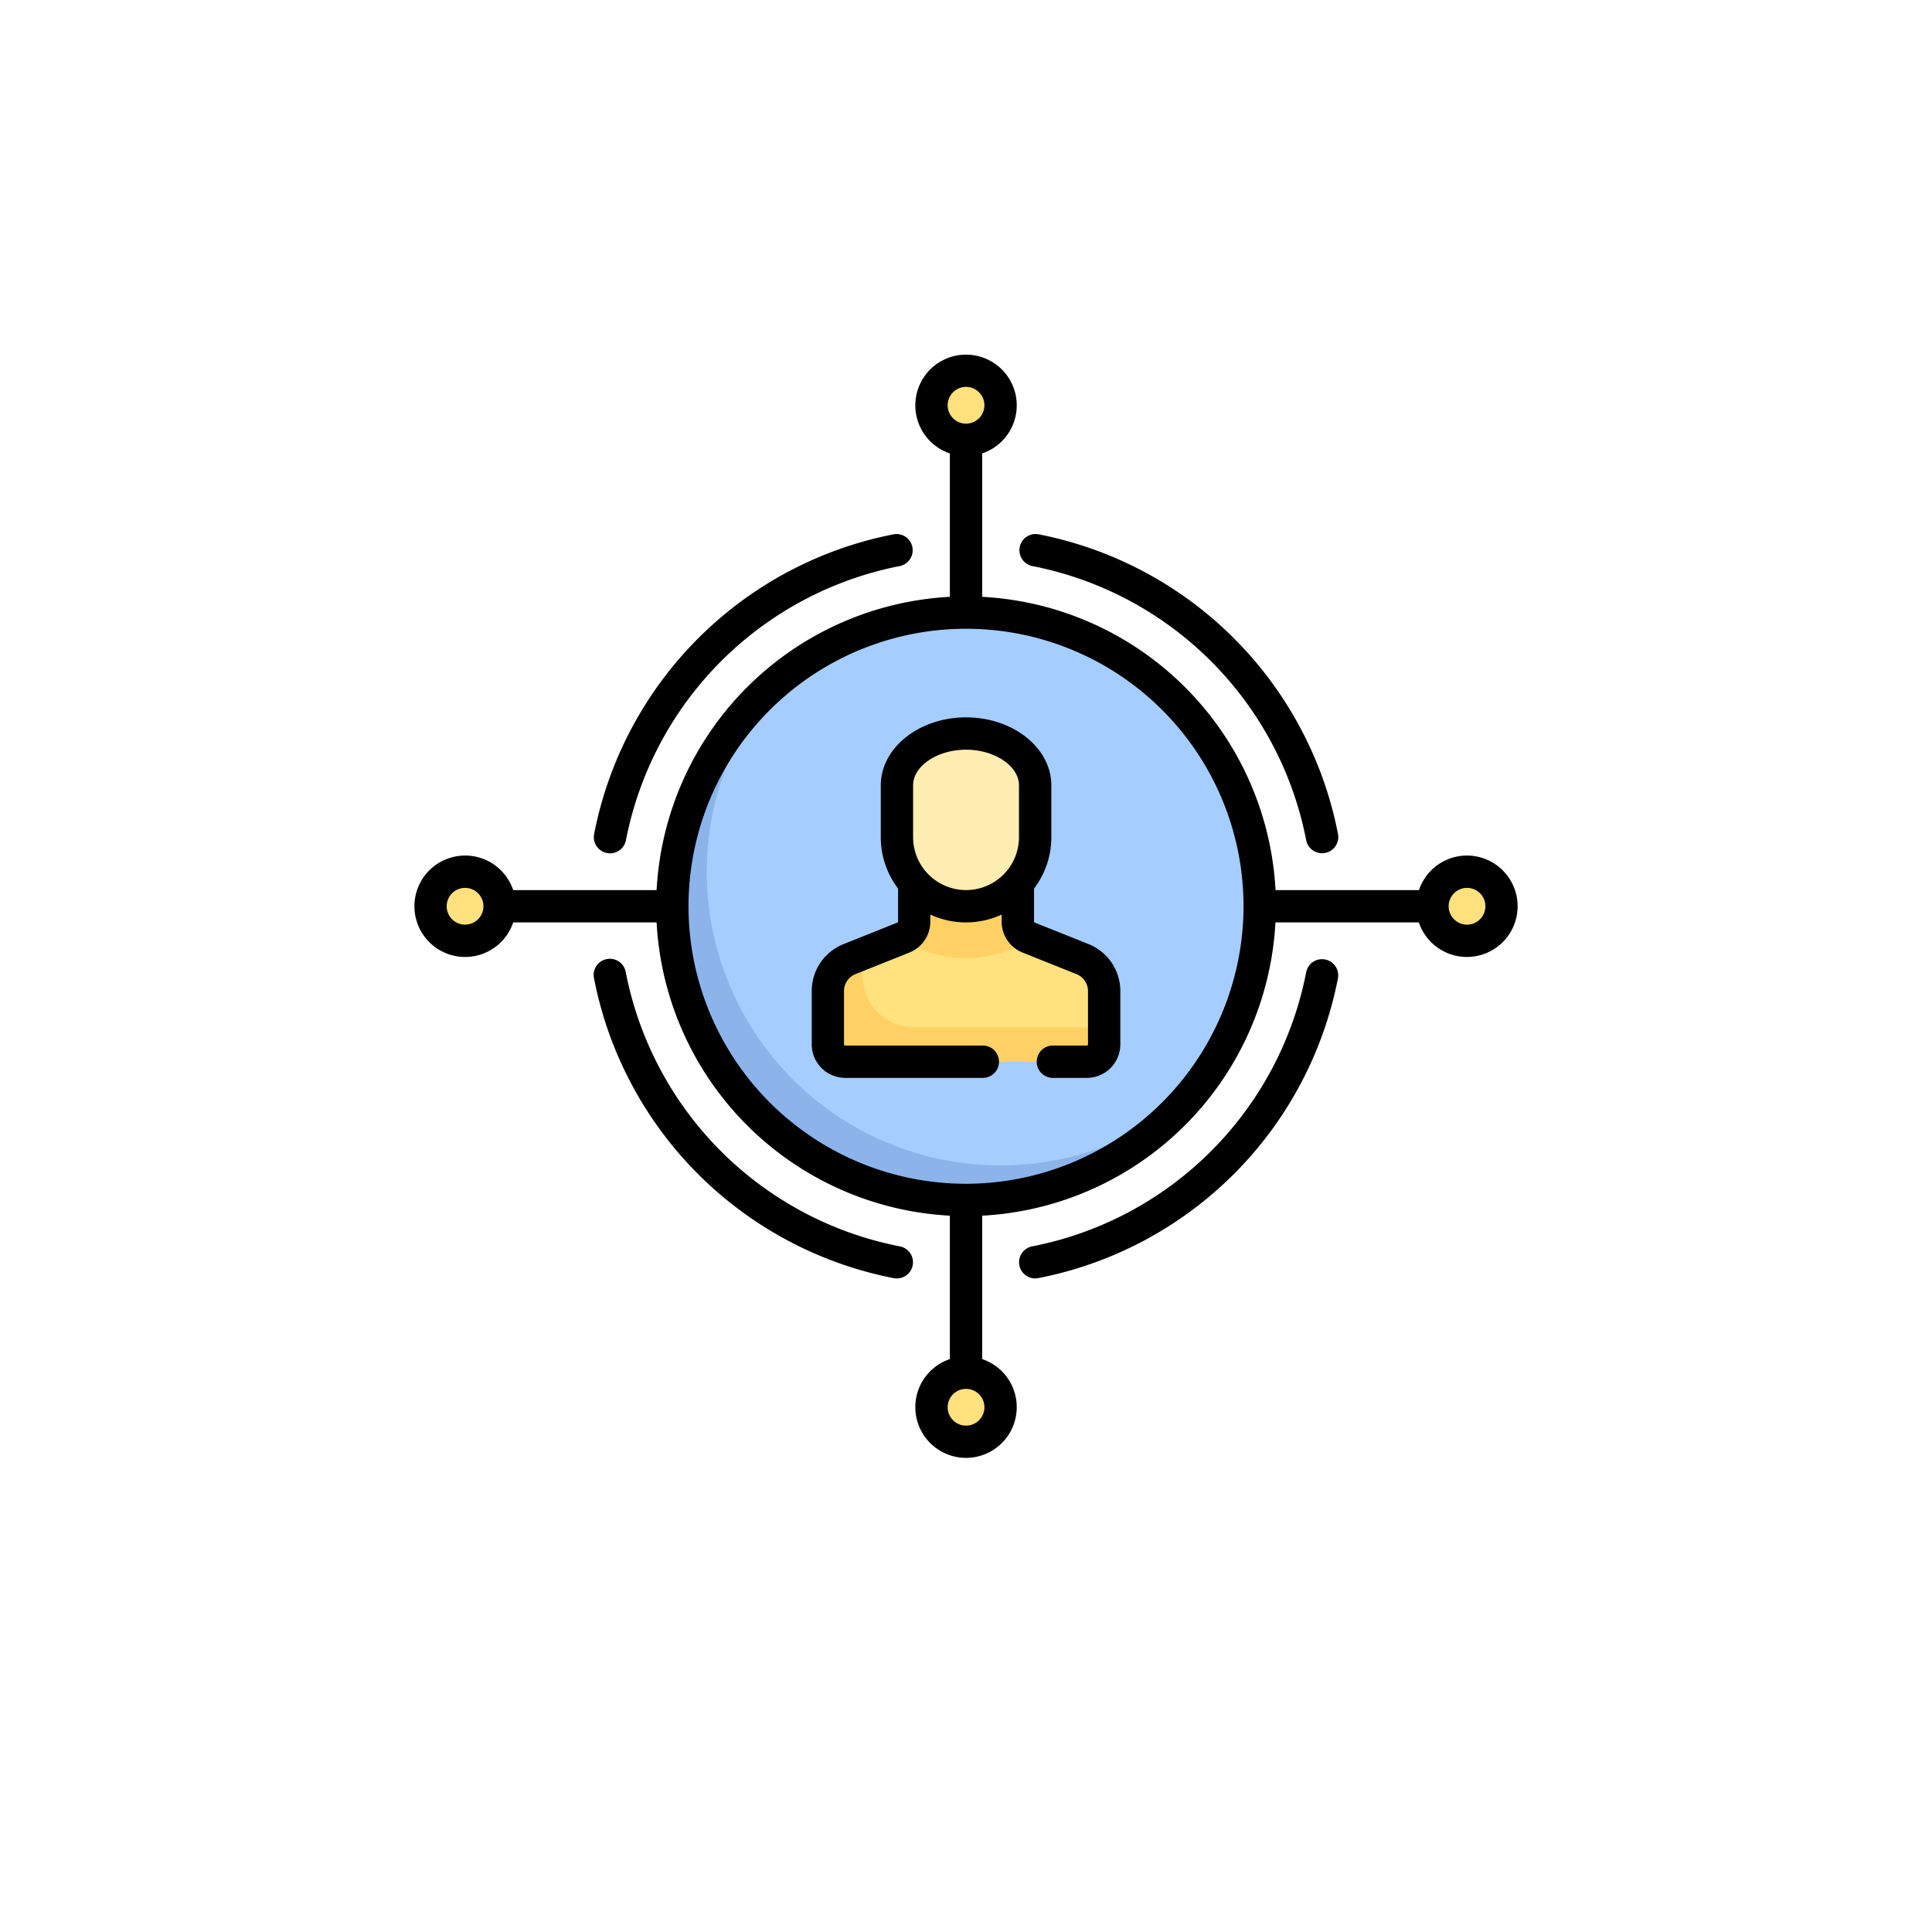 <svg xmlns="http://www.w3.org/2000/svg" xmlns:xlink="http://www.w3.org/1999/xlink" width="97" height="97" viewBox="0 0 97 97">
  <defs>
    <filter id="Base" x="0" y="0" width="97" height="97" filterUnits="userSpaceOnUse">
      <feOffset dy="3" input="SourceAlpha"/>
      <feGaussianBlur stdDeviation="3" result="blur"/>
      <feFlood flood-opacity="0.161"/>
      <feComposite operator="in" in2="blur"/>
      <feComposite in="SourceGraphic"/>
    </filter>
  </defs>
  <g id="Grupo_28535" data-name="Grupo 28535" transform="translate(-504.499 -918.001)">
    <g id="Icon" transform="translate(513.277 923.764)">
      <g transform="matrix(1, 0, 0, 1, -8.78, -5.76)" filter="url(#Base)">
        <circle id="Base-2" data-name="Base" cx="39.5" cy="39.5" r="39.5" transform="translate(9 6)" fill="#fff"/>
      </g>
    </g>
    <g id="Grupo_22889" data-name="Grupo 22889" transform="translate(525.301 935.802)">
      <ellipse id="Elipse_1245" data-name="Elipse 1245" cx="14.744" cy="14.745" rx="14.744" ry="14.745" transform="translate(12.954 12.954)" fill="#a5cdff"/>
      <path id="Trazado_5081" data-name="Trazado 5081" d="M201.412,231.952v3.37a.867.867,0,0,0,.545.805l2.7,1.08a1.735,1.735,0,0,1,1.09,1.611v2.674a.867.867,0,0,1-.867.867H192.738a.867.867,0,0,1-.867-.867v-2.674a1.735,1.735,0,0,1,1.09-1.611l2.7-1.08a.867.867,0,0,0,.545-.805v-3.37Z" transform="translate(-171.111 -206.855)" fill="#ffe17d"/>
      <path id="Trazado_5082" data-name="Trazado 5082" d="M226.319,231.952v3.37a.867.867,0,0,1-.545.805l-.138.055a6.031,6.031,0,0,0,6.571,0l-.138-.055a.867.867,0,0,1-.545-.805v-3.37Z" transform="translate(-201.222 -206.855)" fill="#ffd164"/>
      <path id="Trazado_5083" data-name="Trazado 5083" d="M230.874,178.441c0-1.437-1.553-2.6-3.469-2.6s-3.469,1.165-3.469,2.6v2.6a3.469,3.469,0,0,0,3.469,3.469h0a3.469,3.469,0,0,0,3.469-3.469v-2.6Z" transform="translate(-199.706 -156.814)" fill="#ffedb1"/>
      <path id="Trazado_5084" data-name="Trazado 5084" d="M196.209,281.82a2.6,2.6,0,0,1-2.6-2.6v-1.073l-.644.258a1.735,1.735,0,0,0-1.09,1.611v2.675a.867.867,0,0,0,.867.867h12.143a.867.867,0,0,0,.867-.867v-.867Z" transform="translate(-171.112 -248.05)" fill="#ffd164"/>
      <path id="Trazado_5085" data-name="Trazado 5085" d="M136.2,176.268a14.737,14.737,0,0,1-11.252-24.262,14.738,14.738,0,1,0,20.769,20.77A14.676,14.676,0,0,1,136.2,176.268Z" transform="translate(-106.771 -135.559)" fill="#8cb4eb"/>
      <g id="Grupo_22888" data-name="Grupo 22888" transform="translate(0.811 0.811)">
        <ellipse id="Elipse_1246" data-name="Elipse 1246" cx="1.734" cy="1.734" rx="1.734" ry="1.734" transform="translate(25.153)" fill="#ffe17d"/>
        <ellipse id="Elipse_1247" data-name="Elipse 1247" cx="1.734" cy="1.734" rx="1.734" ry="1.734" transform="translate(25.153 50.307)" fill="#ffe17d"/>
        <ellipse id="Elipse_1248" data-name="Elipse 1248" cx="1.734" cy="1.734" rx="1.734" ry="1.734" transform="translate(0 25.153)" fill="#ffe17d"/>
        <ellipse id="Elipse_1249" data-name="Elipse 1249" cx="1.734" cy="1.734" rx="1.734" ry="1.734" transform="translate(50.306 25.153)" fill="#ffe17d"/>
      </g>
      <path id="Trazado_5086" data-name="Trazado 5086" d="M52.852,25.153a2.55,2.55,0,0,0-2.413,1.735h-7.2A15.578,15.578,0,0,0,28.511,12.164v-7.2a2.546,2.546,0,1,0-1.623,0v7.2A15.578,15.578,0,0,0,12.164,26.888h-7.2a2.546,2.546,0,1,0,0,1.623h7.2A15.578,15.578,0,0,0,26.888,43.235v7.2a2.546,2.546,0,1,0,1.623,0v-7.2A15.578,15.578,0,0,0,43.234,28.511h7.2a2.546,2.546,0,1,0,2.413-3.358ZM27.7,1.623a.923.923,0,1,1-.923.923A.924.924,0,0,1,27.7,1.623Zm-25.153,27a.923.923,0,1,1,.923-.923A.924.924,0,0,1,2.546,28.623ZM27.7,53.776a.923.923,0,1,1,.923-.923A.924.924,0,0,1,27.7,53.776Zm0-12.143A13.933,13.933,0,1,1,41.632,27.7,13.949,13.949,0,0,1,27.7,41.633Zm25.153-13.01a.923.923,0,1,1,.923-.923A.924.924,0,0,1,52.852,28.623Z" transform="translate(0 0)"/>
      <path id="Trazado_5087" data-name="Trazado 5087" d="M198.271,179.726l-2.7-1.08a.056.056,0,0,1-.035-.052v-1.635c0-.007,0-.014,0-.021a4.258,4.258,0,0,0,.868-2.581v-2.6c0-1.882-1.92-3.414-4.281-3.414s-4.281,1.531-4.281,3.414v2.6a4.258,4.258,0,0,0,.868,2.581c0,.007,0,.014,0,.021v1.635a.056.056,0,0,1-.035.052l-2.7,1.08a2.534,2.534,0,0,0-1.6,2.364v2.674a1.681,1.681,0,0,0,1.679,1.679h6.939a.812.812,0,0,0,0-1.623H186.05a.056.056,0,0,1-.056-.056V182.09a.919.919,0,0,1,.58-.857l2.7-1.08a1.671,1.671,0,0,0,1.055-1.559v-.35a4.266,4.266,0,0,0,3.581,0v.35a1.671,1.671,0,0,0,1.055,1.559l2.7,1.08a.919.919,0,0,1,.58.857v2.674a.056.056,0,0,1-.056.056h-1.735a.812.812,0,0,0,0,1.623h1.735a1.681,1.681,0,0,0,1.679-1.679V182.09A2.534,2.534,0,0,0,198.271,179.726Zm-8.807-5.37v-2.6c0-.971,1.217-1.79,2.658-1.79s2.658.82,2.658,1.79v2.6a2.658,2.658,0,1,1-5.316,0Z" transform="translate(-164.422 -150.127)"/>
      <path id="Trazado_5088" data-name="Trazado 5088" d="M83.953,99.31a.821.821,0,0,0,.155.015.812.812,0,0,0,.8-.658A17.41,17.41,0,0,1,98.666,84.9a.812.812,0,0,0-.308-1.594A19.033,19.033,0,0,0,83.31,98.359.812.812,0,0,0,83.953,99.31Z" transform="translate(-74.283 -74.283)"/>
      <path id="Trazado_5089" data-name="Trazado 5089" d="M281.221,84.9a17.41,17.41,0,0,1,13.763,13.763.812.812,0,0,0,.8.658.822.822,0,0,0,.155-.015.812.812,0,0,0,.643-.951,19.033,19.033,0,0,0-15.049-15.049.812.812,0,0,0-.308,1.594Z" transform="translate(-250.207 -74.284)"/>
      <path id="Trazado_5090" data-name="Trazado 5090" d="M98.666,294.984A17.41,17.41,0,0,1,84.9,281.221a.812.812,0,1,0-1.594.308,19.033,19.033,0,0,0,15.049,15.049.822.822,0,0,0,.155.015.812.812,0,0,0,.153-1.609Z" transform="translate(-74.283 -250.207)"/>
      <path id="Trazado_5091" data-name="Trazado 5091" d="M295.934,280.579a.812.812,0,0,0-.951.643,17.41,17.41,0,0,1-13.763,13.763.812.812,0,0,0,.153,1.608.822.822,0,0,0,.155-.015,19.033,19.033,0,0,0,15.049-15.049A.812.812,0,0,0,295.934,280.579Z" transform="translate(-250.206 -250.208)"/>
    </g>
  </g>
</svg>
